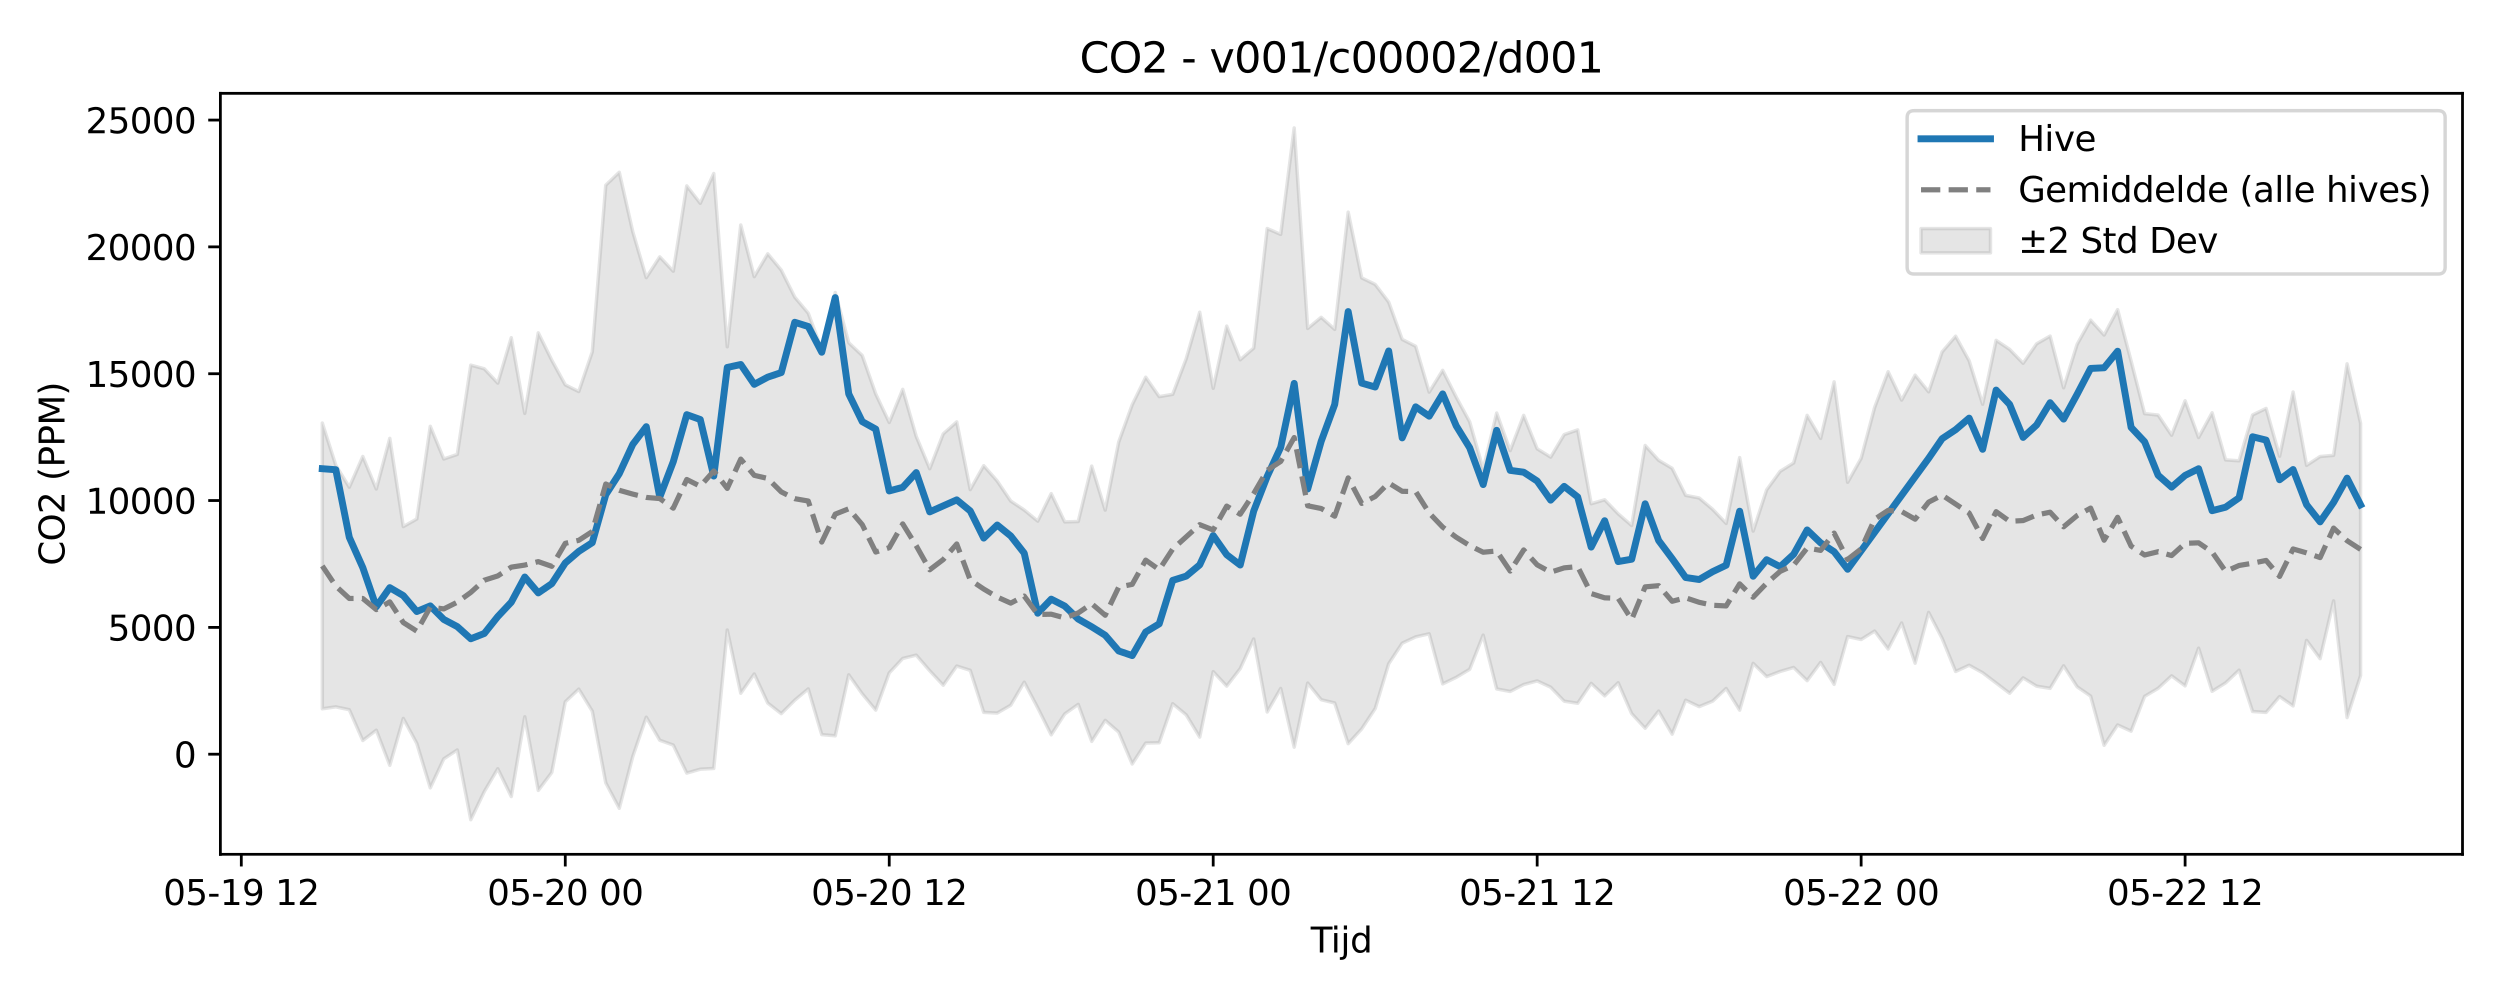 <?xml version="1.0" encoding="utf-8" standalone="no"?>
<!DOCTYPE svg PUBLIC "-//W3C//DTD SVG 1.1//EN"
  "http://www.w3.org/Graphics/SVG/1.1/DTD/svg11.dtd">
<svg xmlns:xlink="http://www.w3.org/1999/xlink" width="720pt" height="288pt" viewBox="0 0 720 288" xmlns="http://www.w3.org/2000/svg" version="1.1">
 <defs>
  <style type="text/css">*{stroke-linejoin: round; stroke-linecap: butt}</style>
 </defs>
 <g id="figure_1">
  <g id="patch_1">
   <path d="M 0 288 
L 720 288 
L 720 0 
L 0 0 
z
" style="fill: #ffffff"/>
  </g>
  <g id="axes_1">
   <g id="patch_2">
    <path d="M 63.47 246.04 
L 709.2 246.04 
L 709.2 26.88 
L 63.47 26.88 
z
" style="fill: #ffffff"/>
   </g>
   <g id="FillBetweenPolyCollection_1">
    <defs>
     <path id="md6bef21f93" d="M 92.821 -166.173 
L 92.821 -83.867 
L 96.709 -84.425 
L 100.597 -83.593 
L 104.484 -74.73 
L 108.372 -77.698 
L 112.259 -67.581 
L 116.147 -81.087 
L 120.035 -73.909 
L 123.922 -61.094 
L 127.81 -69.449 
L 131.697 -72.015 
L 135.585 -51.922 
L 139.473 -60.007 
L 143.36 -66.601 
L 147.248 -58.593 
L 151.135 -81.572 
L 155.023 -60.356 
L 158.911 -65.531 
L 162.798 -85.868 
L 166.686 -89.541 
L 170.573 -83.178 
L 174.461 -62.541 
L 178.349 -55.208 
L 182.236 -70.129 
L 186.124 -81.447 
L 190.011 -74.806 
L 193.899 -73.417 
L 197.787 -65.348 
L 201.674 -66.472 
L 205.562 -66.68 
L 209.449 -106.562 
L 213.337 -88.341 
L 217.224 -93.891 
L 221.112 -85.511 
L 225 -82.473 
L 228.887 -86.34 
L 232.775 -89.598 
L 236.662 -76.428 
L 240.55 -76.089 
L 244.438 -93.656 
L 248.325 -88.179 
L 252.213 -83.486 
L 256.1 -94.196 
L 259.988 -98.364 
L 263.876 -99.318 
L 267.763 -94.811 
L 271.651 -90.655 
L 275.538 -96.177 
L 279.426 -94.948 
L 283.314 -82.833 
L 287.201 -82.635 
L 291.089 -84.902 
L 294.976 -91.534 
L 298.864 -84.144 
L 302.752 -76.373 
L 306.639 -82.382 
L 310.527 -85.145 
L 314.414 -74.478 
L 318.302 -80.532 
L 322.19 -77.148 
L 326.077 -67.971 
L 329.965 -73.996 
L 333.852 -74.087 
L 337.74 -85.327 
L 341.628 -82.117 
L 345.515 -75.716 
L 349.403 -94.561 
L 353.29 -90.396 
L 357.178 -95.426 
L 361.066 -103.976 
L 364.953 -82.947 
L 368.841 -89.729 
L 372.728 -72.811 
L 376.616 -91.271 
L 380.504 -86.48 
L 384.391 -85.539 
L 388.279 -73.82 
L 392.166 -78.064 
L 396.054 -83.926 
L 399.942 -96.824 
L 403.829 -102.758 
L 407.717 -104.578 
L 411.604 -105.465 
L 415.492 -91.041 
L 419.38 -92.908 
L 423.267 -95.242 
L 427.155 -105.082 
L 431.042 -89.593 
L 434.93 -88.852 
L 438.818 -90.853 
L 442.705 -91.895 
L 446.593 -90.087 
L 450.48 -86.063 
L 454.368 -85.452 
L 458.256 -91.189 
L 462.143 -87.582 
L 466.031 -91.37 
L 469.918 -82.476 
L 473.806 -78.259 
L 477.694 -83.213 
L 481.581 -76.554 
L 485.469 -86.334 
L 489.356 -84.487 
L 493.244 -86.065 
L 497.132 -89.721 
L 501.019 -83.474 
L 504.907 -96.952 
L 508.794 -93.138 
L 512.682 -94.615 
L 516.57 -95.767 
L 520.457 -91.976 
L 524.345 -97.231 
L 528.232 -90.899 
L 532.12 -104.672 
L 536.008 -103.823 
L 539.895 -106.251 
L 543.783 -101.085 
L 547.67 -108.582 
L 551.558 -96.988 
L 555.446 -111.623 
L 559.333 -104.138 
L 563.221 -94.609 
L 567.108 -96.402 
L 570.996 -94.257 
L 574.883 -91.295 
L 578.771 -88.343 
L 582.659 -92.771 
L 586.546 -90.38 
L 590.434 -89.755 
L 594.321 -96.246 
L 598.209 -90.213 
L 602.097 -87.528 
L 605.984 -73.343 
L 609.872 -79.216 
L 613.759 -77.424 
L 617.647 -87.443 
L 621.535 -89.751 
L 625.422 -93.354 
L 629.31 -90.461 
L 633.197 -101.332 
L 637.085 -88.903 
L 640.973 -91.326 
L 644.86 -94.995 
L 648.748 -83.086 
L 652.635 -82.822 
L 656.523 -87.386 
L 660.411 -84.694 
L 664.298 -103.573 
L 668.186 -98.302 
L 672.073 -114.947 
L 675.961 -81.333 
L 679.849 -93.442 
L 679.849 -166.095 
L 679.849 -166.095 
L 675.961 -183.225 
L 672.073 -156.866 
L 668.186 -156.525 
L 664.298 -153.977 
L 660.411 -175.101 
L 656.523 -156.601 
L 652.635 -170.371 
L 648.748 -168.495 
L 644.86 -155.294 
L 640.973 -155.55 
L 637.085 -169.126 
L 633.197 -162 
L 629.31 -172.583 
L 625.422 -162.648 
L 621.535 -168.463 
L 617.647 -168.872 
L 613.759 -184.018 
L 609.872 -198.82 
L 605.984 -191.505 
L 602.097 -195.808 
L 598.209 -188.827 
L 594.321 -176.311 
L 590.434 -191.214 
L 586.546 -188.987 
L 582.659 -183.379 
L 578.771 -187.385 
L 574.883 -189.983 
L 570.996 -171.586 
L 567.108 -184.105 
L 563.221 -191.173 
L 559.333 -186.665 
L 555.446 -175.152 
L 551.558 -179.957 
L 547.67 -172.771 
L 543.783 -180.949 
L 539.895 -170.659 
L 536.008 -156.006 
L 532.12 -149.096 
L 528.232 -178.03 
L 524.345 -161.745 
L 520.457 -168.382 
L 516.57 -154.678 
L 512.682 -152.253 
L 508.794 -146.917 
L 504.907 -135.044 
L 501.019 -156.221 
L 497.132 -137.25 
L 493.244 -141.31 
L 489.356 -144.585 
L 485.469 -145.337 
L 481.581 -153.119 
L 477.694 -155.438 
L 473.806 -159.706 
L 469.918 -136.651 
L 466.031 -140.023 
L 462.143 -144.064 
L 458.256 -142.917 
L 454.368 -164.194 
L 450.48 -162.847 
L 446.593 -156.348 
L 442.705 -158.743 
L 438.818 -168.38 
L 434.93 -158.223 
L 431.042 -169.051 
L 427.155 -152.83 
L 423.267 -166.508 
L 419.38 -173.663 
L 415.492 -181.344 
L 411.604 -175.07 
L 407.717 -188.27 
L 403.829 -190.257 
L 399.942 -200.997 
L 396.054 -206.087 
L 392.166 -207.968 
L 388.279 -226.905 
L 384.391 -193.142 
L 380.504 -196.616 
L 376.616 -193.403 
L 372.728 -251.158 
L 368.841 -220.485 
L 364.953 -222.19 
L 361.066 -187.751 
L 357.178 -184.381 
L 353.29 -194.09 
L 349.403 -176.171 
L 345.515 -198.084 
L 341.628 -184.673 
L 337.74 -174.437 
L 333.852 -173.773 
L 329.965 -179.361 
L 326.077 -171.44 
L 322.19 -160.708 
L 318.302 -141.087 
L 314.414 -153.766 
L 310.527 -137.804 
L 306.639 -137.699 
L 302.752 -145.844 
L 298.864 -137.918 
L 294.976 -141.122 
L 291.089 -143.702 
L 287.201 -149.465 
L 283.314 -153.881 
L 279.426 -147.001 
L 275.538 -166.499 
L 271.651 -163.046 
L 267.763 -152.999 
L 263.876 -162.313 
L 259.988 -175.866 
L 256.1 -166.333 
L 252.213 -174.541 
L 248.325 -185.61 
L 244.438 -189.29 
L 240.55 -203.765 
L 236.662 -187.356 
L 232.775 -197.812 
L 228.887 -202.427 
L 225 -210.209 
L 221.112 -214.903 
L 217.224 -208.321 
L 213.337 -223.208 
L 209.449 -188.123 
L 205.562 -238.031 
L 201.674 -229.453 
L 197.787 -234.466 
L 193.899 -209.884 
L 190.011 -214.028 
L 186.124 -208.036 
L 182.236 -221.268 
L 178.349 -238.397 
L 174.461 -234.667 
L 170.573 -186.665 
L 166.686 -175.232 
L 162.798 -177.168 
L 158.911 -184.267 
L 155.023 -192.148 
L 151.135 -168.948 
L 147.248 -190.741 
L 143.36 -177.665 
L 139.473 -181.794 
L 135.585 -182.842 
L 131.697 -157.124 
L 127.81 -155.814 
L 123.922 -165.223 
L 120.035 -138.535 
L 116.147 -136.335 
L 112.259 -161.749 
L 108.372 -147.17 
L 104.484 -156.538 
L 100.597 -147.678 
L 96.709 -154.018 
L 92.821 -166.173 
z
" style="stroke: #808080; stroke-opacity: 0.2"/>
    </defs>
    <g clip-path="url(#p3e2fff6bad)">
     <use xlink:href="#md6bef21f93" x="0" y="288" style="fill: #808080; fill-opacity: 0.2; stroke: #808080; stroke-opacity: 0.2"/>
    </g>
   </g>
   <g id="matplotlib.axis_1">
    <g id="xtick_1">
     <g id="line2d_1">
      <defs>
       <path id="m6b3147b27b" d="M 0 0 
L 0 3.5 
" style="stroke: #000000; stroke-width: 0.8"/>
      </defs>
      <g>
       <use xlink:href="#m6b3147b27b" x="69.496" y="246.04" style="stroke: #000000; stroke-width: 0.8"/>
      </g>
     </g>
     <g id="text_1">
      <!-- 05-19 12 -->
      <g transform="translate(47.015 260.638) scale(0.1 -0.1)">
       <defs>
        <path id="DejaVuSans-30" d="M 2034 4250 
Q 1547 4250 1301 3770 
Q 1056 3291 1056 2328 
Q 1056 1369 1301 889 
Q 1547 409 2034 409 
Q 2525 409 2770 889 
Q 3016 1369 3016 2328 
Q 3016 3291 2770 3770 
Q 2525 4250 2034 4250 
z
M 2034 4750 
Q 2819 4750 3233 4129 
Q 3647 3509 3647 2328 
Q 3647 1150 3233 529 
Q 2819 -91 2034 -91 
Q 1250 -91 836 529 
Q 422 1150 422 2328 
Q 422 3509 836 4129 
Q 1250 4750 2034 4750 
z
" transform="scale(0.016)"/>
        <path id="DejaVuSans-35" d="M 691 4666 
L 3169 4666 
L 3169 4134 
L 1269 4134 
L 1269 2991 
Q 1406 3038 1543 3061 
Q 1681 3084 1819 3084 
Q 2600 3084 3056 2656 
Q 3513 2228 3513 1497 
Q 3513 744 3044 326 
Q 2575 -91 1722 -91 
Q 1428 -91 1123 -41 
Q 819 9 494 109 
L 494 744 
Q 775 591 1075 516 
Q 1375 441 1709 441 
Q 2250 441 2565 725 
Q 2881 1009 2881 1497 
Q 2881 1984 2565 2268 
Q 2250 2553 1709 2553 
Q 1456 2553 1204 2497 
Q 953 2441 691 2322 
L 691 4666 
z
" transform="scale(0.016)"/>
        <path id="DejaVuSans-2d" d="M 313 2009 
L 1997 2009 
L 1997 1497 
L 313 1497 
L 313 2009 
z
" transform="scale(0.016)"/>
        <path id="DejaVuSans-31" d="M 794 531 
L 1825 531 
L 1825 4091 
L 703 3866 
L 703 4441 
L 1819 4666 
L 2450 4666 
L 2450 531 
L 3481 531 
L 3481 0 
L 794 0 
L 794 531 
z
" transform="scale(0.016)"/>
        <path id="DejaVuSans-39" d="M 703 97 
L 703 672 
Q 941 559 1184 500 
Q 1428 441 1663 441 
Q 2288 441 2617 861 
Q 2947 1281 2994 2138 
Q 2813 1869 2534 1725 
Q 2256 1581 1919 1581 
Q 1219 1581 811 2004 
Q 403 2428 403 3163 
Q 403 3881 828 4315 
Q 1253 4750 1959 4750 
Q 2769 4750 3195 4129 
Q 3622 3509 3622 2328 
Q 3622 1225 3098 567 
Q 2575 -91 1691 -91 
Q 1453 -91 1209 -44 
Q 966 3 703 97 
z
M 1959 2075 
Q 2384 2075 2632 2365 
Q 2881 2656 2881 3163 
Q 2881 3666 2632 3958 
Q 2384 4250 1959 4250 
Q 1534 4250 1286 3958 
Q 1038 3666 1038 3163 
Q 1038 2656 1286 2365 
Q 1534 2075 1959 2075 
z
" transform="scale(0.016)"/>
        <path id="DejaVuSans-20" transform="scale(0.016)"/>
        <path id="DejaVuSans-32" d="M 1228 531 
L 3431 531 
L 3431 0 
L 469 0 
L 469 531 
Q 828 903 1448 1529 
Q 2069 2156 2228 2338 
Q 2531 2678 2651 2914 
Q 2772 3150 2772 3378 
Q 2772 3750 2511 3984 
Q 2250 4219 1831 4219 
Q 1534 4219 1204 4116 
Q 875 4013 500 3803 
L 500 4441 
Q 881 4594 1212 4672 
Q 1544 4750 1819 4750 
Q 2544 4750 2975 4387 
Q 3406 4025 3406 3419 
Q 3406 3131 3298 2873 
Q 3191 2616 2906 2266 
Q 2828 2175 2409 1742 
Q 1991 1309 1228 531 
z
" transform="scale(0.016)"/>
       </defs>
       <use xlink:href="#DejaVuSans-30"/>
       <use xlink:href="#DejaVuSans-35" transform="translate(63.623 0)"/>
       <use xlink:href="#DejaVuSans-2d" transform="translate(127.246 0)"/>
       <use xlink:href="#DejaVuSans-31" transform="translate(163.33 0)"/>
       <use xlink:href="#DejaVuSans-39" transform="translate(226.953 0)"/>
       <use xlink:href="#DejaVuSans-20" transform="translate(290.576 0)"/>
       <use xlink:href="#DejaVuSans-31" transform="translate(322.363 0)"/>
       <use xlink:href="#DejaVuSans-32" transform="translate(385.986 0)"/>
      </g>
     </g>
    </g>
    <g id="xtick_2">
     <g id="line2d_2">
      <g>
       <use xlink:href="#m6b3147b27b" x="162.798" y="246.04" style="stroke: #000000; stroke-width: 0.8"/>
      </g>
     </g>
     <g id="text_2">
      <!-- 05-20 00 -->
      <g transform="translate(140.318 260.638) scale(0.1 -0.1)">
       <use xlink:href="#DejaVuSans-30"/>
       <use xlink:href="#DejaVuSans-35" transform="translate(63.623 0)"/>
       <use xlink:href="#DejaVuSans-2d" transform="translate(127.246 0)"/>
       <use xlink:href="#DejaVuSans-32" transform="translate(163.33 0)"/>
       <use xlink:href="#DejaVuSans-30" transform="translate(226.953 0)"/>
       <use xlink:href="#DejaVuSans-20" transform="translate(290.576 0)"/>
       <use xlink:href="#DejaVuSans-30" transform="translate(322.363 0)"/>
       <use xlink:href="#DejaVuSans-30" transform="translate(385.986 0)"/>
      </g>
     </g>
    </g>
    <g id="xtick_3">
     <g id="line2d_3">
      <g>
       <use xlink:href="#m6b3147b27b" x="256.1" y="246.04" style="stroke: #000000; stroke-width: 0.8"/>
      </g>
     </g>
     <g id="text_3">
      <!-- 05-20 12 -->
      <g transform="translate(233.62 260.638) scale(0.1 -0.1)">
       <use xlink:href="#DejaVuSans-30"/>
       <use xlink:href="#DejaVuSans-35" transform="translate(63.623 0)"/>
       <use xlink:href="#DejaVuSans-2d" transform="translate(127.246 0)"/>
       <use xlink:href="#DejaVuSans-32" transform="translate(163.33 0)"/>
       <use xlink:href="#DejaVuSans-30" transform="translate(226.953 0)"/>
       <use xlink:href="#DejaVuSans-20" transform="translate(290.576 0)"/>
       <use xlink:href="#DejaVuSans-31" transform="translate(322.363 0)"/>
       <use xlink:href="#DejaVuSans-32" transform="translate(385.986 0)"/>
      </g>
     </g>
    </g>
    <g id="xtick_4">
     <g id="line2d_4">
      <g>
       <use xlink:href="#m6b3147b27b" x="349.403" y="246.04" style="stroke: #000000; stroke-width: 0.8"/>
      </g>
     </g>
     <g id="text_4">
      <!-- 05-21 00 -->
      <g transform="translate(326.922 260.638) scale(0.1 -0.1)">
       <use xlink:href="#DejaVuSans-30"/>
       <use xlink:href="#DejaVuSans-35" transform="translate(63.623 0)"/>
       <use xlink:href="#DejaVuSans-2d" transform="translate(127.246 0)"/>
       <use xlink:href="#DejaVuSans-32" transform="translate(163.33 0)"/>
       <use xlink:href="#DejaVuSans-31" transform="translate(226.953 0)"/>
       <use xlink:href="#DejaVuSans-20" transform="translate(290.576 0)"/>
       <use xlink:href="#DejaVuSans-30" transform="translate(322.363 0)"/>
       <use xlink:href="#DejaVuSans-30" transform="translate(385.986 0)"/>
      </g>
     </g>
    </g>
    <g id="xtick_5">
     <g id="line2d_5">
      <g>
       <use xlink:href="#m6b3147b27b" x="442.705" y="246.04" style="stroke: #000000; stroke-width: 0.8"/>
      </g>
     </g>
     <g id="text_5">
      <!-- 05-21 12 -->
      <g transform="translate(420.225 260.638) scale(0.1 -0.1)">
       <use xlink:href="#DejaVuSans-30"/>
       <use xlink:href="#DejaVuSans-35" transform="translate(63.623 0)"/>
       <use xlink:href="#DejaVuSans-2d" transform="translate(127.246 0)"/>
       <use xlink:href="#DejaVuSans-32" transform="translate(163.33 0)"/>
       <use xlink:href="#DejaVuSans-31" transform="translate(226.953 0)"/>
       <use xlink:href="#DejaVuSans-20" transform="translate(290.576 0)"/>
       <use xlink:href="#DejaVuSans-31" transform="translate(322.363 0)"/>
       <use xlink:href="#DejaVuSans-32" transform="translate(385.986 0)"/>
      </g>
     </g>
    </g>
    <g id="xtick_6">
     <g id="line2d_6">
      <g>
       <use xlink:href="#m6b3147b27b" x="536.008" y="246.04" style="stroke: #000000; stroke-width: 0.8"/>
      </g>
     </g>
     <g id="text_6">
      <!-- 05-22 00 -->
      <g transform="translate(513.527 260.638) scale(0.1 -0.1)">
       <use xlink:href="#DejaVuSans-30"/>
       <use xlink:href="#DejaVuSans-35" transform="translate(63.623 0)"/>
       <use xlink:href="#DejaVuSans-2d" transform="translate(127.246 0)"/>
       <use xlink:href="#DejaVuSans-32" transform="translate(163.33 0)"/>
       <use xlink:href="#DejaVuSans-32" transform="translate(226.953 0)"/>
       <use xlink:href="#DejaVuSans-20" transform="translate(290.576 0)"/>
       <use xlink:href="#DejaVuSans-30" transform="translate(322.363 0)"/>
       <use xlink:href="#DejaVuSans-30" transform="translate(385.986 0)"/>
      </g>
     </g>
    </g>
    <g id="xtick_7">
     <g id="line2d_7">
      <g>
       <use xlink:href="#m6b3147b27b" x="629.31" y="246.04" style="stroke: #000000; stroke-width: 0.8"/>
      </g>
     </g>
     <g id="text_7">
      <!-- 05-22 12 -->
      <g transform="translate(606.829 260.638) scale(0.1 -0.1)">
       <use xlink:href="#DejaVuSans-30"/>
       <use xlink:href="#DejaVuSans-35" transform="translate(63.623 0)"/>
       <use xlink:href="#DejaVuSans-2d" transform="translate(127.246 0)"/>
       <use xlink:href="#DejaVuSans-32" transform="translate(163.33 0)"/>
       <use xlink:href="#DejaVuSans-32" transform="translate(226.953 0)"/>
       <use xlink:href="#DejaVuSans-20" transform="translate(290.576 0)"/>
       <use xlink:href="#DejaVuSans-31" transform="translate(322.363 0)"/>
       <use xlink:href="#DejaVuSans-32" transform="translate(385.986 0)"/>
      </g>
     </g>
    </g>
    <g id="text_8">
     <!-- Tijd -->
     <g transform="translate(377.485 274.317) scale(0.1 -0.1)">
      <defs>
       <path id="DejaVuSans-54" d="M -19 4666 
L 3928 4666 
L 3928 4134 
L 2272 4134 
L 2272 0 
L 1638 0 
L 1638 4134 
L -19 4134 
L -19 4666 
z
" transform="scale(0.016)"/>
       <path id="DejaVuSans-69" d="M 603 3500 
L 1178 3500 
L 1178 0 
L 603 0 
L 603 3500 
z
M 603 4863 
L 1178 4863 
L 1178 4134 
L 603 4134 
L 603 4863 
z
" transform="scale(0.016)"/>
       <path id="DejaVuSans-6a" d="M 603 3500 
L 1178 3500 
L 1178 -63 
Q 1178 -731 923 -1031 
Q 669 -1331 103 -1331 
L -116 -1331 
L -116 -844 
L 38 -844 
Q 366 -844 484 -692 
Q 603 -541 603 -63 
L 603 3500 
z
M 603 4863 
L 1178 4863 
L 1178 4134 
L 603 4134 
L 603 4863 
z
" transform="scale(0.016)"/>
       <path id="DejaVuSans-64" d="M 2906 2969 
L 2906 4863 
L 3481 4863 
L 3481 0 
L 2906 0 
L 2906 525 
Q 2725 213 2448 61 
Q 2172 -91 1784 -91 
Q 1150 -91 751 415 
Q 353 922 353 1747 
Q 353 2572 751 3078 
Q 1150 3584 1784 3584 
Q 2172 3584 2448 3432 
Q 2725 3281 2906 2969 
z
M 947 1747 
Q 947 1113 1208 752 
Q 1469 391 1925 391 
Q 2381 391 2643 752 
Q 2906 1113 2906 1747 
Q 2906 2381 2643 2742 
Q 2381 3103 1925 3103 
Q 1469 3103 1208 2742 
Q 947 2381 947 1747 
z
" transform="scale(0.016)"/>
      </defs>
      <use xlink:href="#DejaVuSans-54"/>
      <use xlink:href="#DejaVuSans-69" transform="translate(57.959 0)"/>
      <use xlink:href="#DejaVuSans-6a" transform="translate(85.742 0)"/>
      <use xlink:href="#DejaVuSans-64" transform="translate(113.525 0)"/>
     </g>
    </g>
   </g>
   <g id="matplotlib.axis_2">
    <g id="ytick_1">
     <g id="line2d_8">
      <defs>
       <path id="m1874f708ef" d="M 0 0 
L -3.5 0 
" style="stroke: #000000; stroke-width: 0.8"/>
      </defs>
      <g>
       <use xlink:href="#m1874f708ef" x="63.47" y="217.214" style="stroke: #000000; stroke-width: 0.8"/>
      </g>
     </g>
     <g id="text_9">
      <!-- 0 -->
      <g transform="translate(50.108 221.013) scale(0.1 -0.1)">
       <use xlink:href="#DejaVuSans-30"/>
      </g>
     </g>
    </g>
    <g id="ytick_2">
     <g id="line2d_9">
      <g>
       <use xlink:href="#m1874f708ef" x="63.47" y="180.685" style="stroke: #000000; stroke-width: 0.8"/>
      </g>
     </g>
     <g id="text_10">
      <!-- 5000 -->
      <g transform="translate(31.02 184.485) scale(0.1 -0.1)">
       <use xlink:href="#DejaVuSans-35"/>
       <use xlink:href="#DejaVuSans-30" transform="translate(63.623 0)"/>
       <use xlink:href="#DejaVuSans-30" transform="translate(127.246 0)"/>
       <use xlink:href="#DejaVuSans-30" transform="translate(190.869 0)"/>
      </g>
     </g>
    </g>
    <g id="ytick_3">
     <g id="line2d_10">
      <g>
       <use xlink:href="#m1874f708ef" x="63.47" y="144.157" style="stroke: #000000; stroke-width: 0.8"/>
      </g>
     </g>
     <g id="text_11">
      <!-- 10000 -->
      <g transform="translate(24.657 147.956) scale(0.1 -0.1)">
       <use xlink:href="#DejaVuSans-31"/>
       <use xlink:href="#DejaVuSans-30" transform="translate(63.623 0)"/>
       <use xlink:href="#DejaVuSans-30" transform="translate(127.246 0)"/>
       <use xlink:href="#DejaVuSans-30" transform="translate(190.869 0)"/>
       <use xlink:href="#DejaVuSans-30" transform="translate(254.492 0)"/>
      </g>
     </g>
    </g>
    <g id="ytick_4">
     <g id="line2d_11">
      <g>
       <use xlink:href="#m1874f708ef" x="63.47" y="107.629" style="stroke: #000000; stroke-width: 0.8"/>
      </g>
     </g>
     <g id="text_12">
      <!-- 15000 -->
      <g transform="translate(24.657 111.428) scale(0.1 -0.1)">
       <use xlink:href="#DejaVuSans-31"/>
       <use xlink:href="#DejaVuSans-35" transform="translate(63.623 0)"/>
       <use xlink:href="#DejaVuSans-30" transform="translate(127.246 0)"/>
       <use xlink:href="#DejaVuSans-30" transform="translate(190.869 0)"/>
       <use xlink:href="#DejaVuSans-30" transform="translate(254.492 0)"/>
      </g>
     </g>
    </g>
    <g id="ytick_5">
     <g id="line2d_12">
      <g>
       <use xlink:href="#m1874f708ef" x="63.47" y="71.101" style="stroke: #000000; stroke-width: 0.8"/>
      </g>
     </g>
     <g id="text_13">
      <!-- 20000 -->
      <g transform="translate(24.657 74.9) scale(0.1 -0.1)">
       <use xlink:href="#DejaVuSans-32"/>
       <use xlink:href="#DejaVuSans-30" transform="translate(63.623 0)"/>
       <use xlink:href="#DejaVuSans-30" transform="translate(127.246 0)"/>
       <use xlink:href="#DejaVuSans-30" transform="translate(190.869 0)"/>
       <use xlink:href="#DejaVuSans-30" transform="translate(254.492 0)"/>
      </g>
     </g>
    </g>
    <g id="ytick_6">
     <g id="line2d_13">
      <g>
       <use xlink:href="#m1874f708ef" x="63.47" y="34.573" style="stroke: #000000; stroke-width: 0.8"/>
      </g>
     </g>
     <g id="text_14">
      <!-- 25000 -->
      <g transform="translate(24.657 38.372) scale(0.1 -0.1)">
       <use xlink:href="#DejaVuSans-32"/>
       <use xlink:href="#DejaVuSans-35" transform="translate(63.623 0)"/>
       <use xlink:href="#DejaVuSans-30" transform="translate(127.246 0)"/>
       <use xlink:href="#DejaVuSans-30" transform="translate(190.869 0)"/>
       <use xlink:href="#DejaVuSans-30" transform="translate(254.492 0)"/>
      </g>
     </g>
    </g>
    <g id="text_15">
     <!-- CO2 (PPM) -->
     <g transform="translate(18.578 162.903) rotate(-90) scale(0.1 -0.1)">
      <defs>
       <path id="DejaVuSans-43" d="M 4122 4306 
L 4122 3641 
Q 3803 3938 3442 4084 
Q 3081 4231 2675 4231 
Q 1875 4231 1450 3742 
Q 1025 3253 1025 2328 
Q 1025 1406 1450 917 
Q 1875 428 2675 428 
Q 3081 428 3442 575 
Q 3803 722 4122 1019 
L 4122 359 
Q 3791 134 3420 21 
Q 3050 -91 2638 -91 
Q 1578 -91 968 557 
Q 359 1206 359 2328 
Q 359 3453 968 4101 
Q 1578 4750 2638 4750 
Q 3056 4750 3426 4639 
Q 3797 4528 4122 4306 
z
" transform="scale(0.016)"/>
       <path id="DejaVuSans-4f" d="M 2522 4238 
Q 1834 4238 1429 3725 
Q 1025 3213 1025 2328 
Q 1025 1447 1429 934 
Q 1834 422 2522 422 
Q 3209 422 3611 934 
Q 4013 1447 4013 2328 
Q 4013 3213 3611 3725 
Q 3209 4238 2522 4238 
z
M 2522 4750 
Q 3503 4750 4090 4092 
Q 4678 3434 4678 2328 
Q 4678 1225 4090 567 
Q 3503 -91 2522 -91 
Q 1538 -91 948 565 
Q 359 1222 359 2328 
Q 359 3434 948 4092 
Q 1538 4750 2522 4750 
z
" transform="scale(0.016)"/>
       <path id="DejaVuSans-28" d="M 1984 4856 
Q 1566 4138 1362 3434 
Q 1159 2731 1159 2009 
Q 1159 1288 1364 580 
Q 1569 -128 1984 -844 
L 1484 -844 
Q 1016 -109 783 600 
Q 550 1309 550 2009 
Q 550 2706 781 3412 
Q 1013 4119 1484 4856 
L 1984 4856 
z
" transform="scale(0.016)"/>
       <path id="DejaVuSans-50" d="M 1259 4147 
L 1259 2394 
L 2053 2394 
Q 2494 2394 2734 2622 
Q 2975 2850 2975 3272 
Q 2975 3691 2734 3919 
Q 2494 4147 2053 4147 
L 1259 4147 
z
M 628 4666 
L 2053 4666 
Q 2838 4666 3239 4311 
Q 3641 3956 3641 3272 
Q 3641 2581 3239 2228 
Q 2838 1875 2053 1875 
L 1259 1875 
L 1259 0 
L 628 0 
L 628 4666 
z
" transform="scale(0.016)"/>
       <path id="DejaVuSans-4d" d="M 628 4666 
L 1569 4666 
L 2759 1491 
L 3956 4666 
L 4897 4666 
L 4897 0 
L 4281 0 
L 4281 4097 
L 3078 897 
L 2444 897 
L 1241 4097 
L 1241 0 
L 628 0 
L 628 4666 
z
" transform="scale(0.016)"/>
       <path id="DejaVuSans-29" d="M 513 4856 
L 1013 4856 
Q 1481 4119 1714 3412 
Q 1947 2706 1947 2009 
Q 1947 1309 1714 600 
Q 1481 -109 1013 -844 
L 513 -844 
Q 928 -128 1133 580 
Q 1338 1288 1338 2009 
Q 1338 2731 1133 3434 
Q 928 4138 513 4856 
z
" transform="scale(0.016)"/>
      </defs>
      <use xlink:href="#DejaVuSans-43"/>
      <use xlink:href="#DejaVuSans-4f" transform="translate(69.824 0)"/>
      <use xlink:href="#DejaVuSans-32" transform="translate(148.535 0)"/>
      <use xlink:href="#DejaVuSans-20" transform="translate(212.158 0)"/>
      <use xlink:href="#DejaVuSans-28" transform="translate(243.945 0)"/>
      <use xlink:href="#DejaVuSans-50" transform="translate(282.959 0)"/>
      <use xlink:href="#DejaVuSans-50" transform="translate(343.262 0)"/>
      <use xlink:href="#DejaVuSans-4d" transform="translate(403.564 0)"/>
      <use xlink:href="#DejaVuSans-29" transform="translate(489.844 0)"/>
     </g>
    </g>
   </g>
   <g id="line2d_14">
    <path d="M 92.821 134.985 
L 96.709 135.285 
L 100.597 154.754 
L 104.484 163.47 
L 108.372 174.758 
L 112.259 169.245 
L 116.147 171.535 
L 120.035 176.119 
L 123.922 174.498 
L 127.81 178.406 
L 131.697 180.464 
L 135.585 183.963 
L 139.473 182.446 
L 143.36 177.571 
L 147.248 173.436 
L 151.135 166.184 
L 155.023 170.755 
L 158.911 168.1 
L 162.798 162.134 
L 166.686 158.803 
L 170.573 156.282 
L 174.461 142.472 
L 178.349 136.423 
L 182.236 127.983 
L 186.124 122.888 
L 190.011 143.164 
L 193.899 132.984 
L 197.787 119.425 
L 201.674 120.821 
L 205.562 137.1 
L 209.449 105.825 
L 213.337 104.979 
L 217.224 110.686 
L 221.112 108.615 
L 225 107.3 
L 228.887 92.818 
L 232.775 94.026 
L 236.662 101.441 
L 240.55 85.719 
L 244.438 113.449 
L 248.325 121.422 
L 252.213 123.587 
L 256.1 141.391 
L 259.988 140.355 
L 263.876 136.109 
L 267.763 147.418 
L 275.538 143.964 
L 279.426 147.148 
L 283.314 154.965 
L 287.201 151.207 
L 291.089 154.353 
L 294.976 159.309 
L 298.864 176.602 
L 302.752 172.559 
L 306.639 174.544 
L 310.527 178.289 
L 314.414 180.517 
L 318.302 182.955 
L 322.19 187.48 
L 326.077 188.807 
L 329.965 182.013 
L 333.852 179.665 
L 337.74 167.148 
L 341.628 165.926 
L 345.515 162.679 
L 349.403 154.229 
L 353.29 159.76 
L 357.178 162.726 
L 361.066 147.182 
L 364.953 137.197 
L 368.841 128.815 
L 372.728 110.423 
L 376.616 140.831 
L 380.504 127.088 
L 384.391 116.498 
L 388.279 89.737 
L 392.166 110.335 
L 396.054 111.462 
L 399.942 101.081 
L 403.829 126.105 
L 407.717 117.173 
L 411.604 119.859 
L 415.492 113.452 
L 419.38 122.627 
L 423.267 128.947 
L 427.155 139.555 
L 431.042 123.935 
L 434.93 135.466 
L 438.818 135.992 
L 442.705 138.537 
L 446.593 144.04 
L 450.48 140.076 
L 454.368 143.125 
L 458.256 157.561 
L 462.143 149.97 
L 466.031 161.731 
L 469.918 161.055 
L 473.806 145.097 
L 477.694 155.676 
L 481.581 160.882 
L 485.469 166.323 
L 489.356 166.9 
L 493.244 164.64 
L 497.132 162.784 
L 501.019 147.233 
L 504.907 165.955 
L 508.794 161.201 
L 512.682 163.21 
L 516.57 159.64 
L 520.457 152.629 
L 524.345 156.345 
L 528.232 158.9 
L 532.12 163.945 
L 555.446 131.997 
L 559.333 126.339 
L 563.221 123.753 
L 567.108 120.431 
L 570.996 129.396 
L 574.883 112.348 
L 578.771 116.464 
L 582.659 125.966 
L 586.546 122.394 
L 590.434 115.984 
L 594.321 120.694 
L 598.209 113.559 
L 602.097 106.109 
L 605.984 105.919 
L 609.872 101.16 
L 613.759 123.088 
L 617.647 127.23 
L 621.535 136.871 
L 625.422 140.3 
L 629.31 136.92 
L 633.197 134.996 
L 637.085 147.079 
L 640.973 146.076 
L 644.86 143.361 
L 648.748 125.791 
L 652.635 126.752 
L 656.523 138.163 
L 660.411 135.23 
L 664.298 145.37 
L 668.186 150.294 
L 672.073 144.683 
L 675.961 137.709 
L 679.849 145.388 
L 679.849 145.388 
" clip-path="url(#p3e2fff6bad)" style="fill: none; stroke: #1f77b4; stroke-width: 2; stroke-linecap: square"/>
   </g>
   <g id="line2d_15">
    <path d="M 92.821 162.98 
L 96.709 168.779 
L 100.597 172.364 
L 104.484 172.366 
L 108.372 175.566 
L 112.259 173.335 
L 116.147 179.289 
L 120.035 181.778 
L 123.922 174.842 
L 127.81 175.369 
L 131.697 173.43 
L 135.585 170.618 
L 139.473 167.099 
L 143.36 165.867 
L 147.248 163.333 
L 151.135 162.74 
L 155.023 161.748 
L 158.911 163.101 
L 162.798 156.482 
L 166.686 155.613 
L 170.573 153.078 
L 174.461 139.396 
L 178.349 141.197 
L 182.236 142.301 
L 186.124 143.259 
L 190.011 143.583 
L 193.899 146.35 
L 197.787 138.093 
L 201.674 140.038 
L 205.562 135.645 
L 209.449 140.657 
L 213.337 132.225 
L 217.224 136.894 
L 221.112 137.793 
L 225 141.659 
L 228.887 143.617 
L 232.775 144.295 
L 236.662 156.108 
L 240.55 148.073 
L 244.438 146.527 
L 248.325 151.106 
L 252.213 158.986 
L 256.1 157.736 
L 259.988 150.885 
L 263.876 157.184 
L 267.763 164.095 
L 271.651 161.15 
L 275.538 156.662 
L 279.426 167.026 
L 283.314 169.643 
L 287.201 171.95 
L 291.089 173.698 
L 294.976 171.672 
L 298.864 176.969 
L 302.752 176.892 
L 306.639 177.959 
L 310.527 176.525 
L 314.414 173.878 
L 318.302 177.191 
L 322.19 169.072 
L 326.077 168.294 
L 329.965 161.321 
L 333.852 164.07 
L 337.74 158.118 
L 345.515 151.1 
L 349.403 152.634 
L 353.29 145.757 
L 357.178 148.097 
L 361.066 142.136 
L 364.953 135.431 
L 368.841 132.893 
L 372.728 126.015 
L 376.616 145.663 
L 380.504 146.452 
L 384.391 148.66 
L 388.279 137.637 
L 392.166 144.984 
L 396.054 142.993 
L 399.942 139.089 
L 403.829 141.492 
L 407.717 141.576 
L 411.604 147.733 
L 415.492 151.808 
L 419.38 154.714 
L 423.267 157.125 
L 427.155 159.044 
L 431.042 158.678 
L 434.93 164.463 
L 438.818 158.383 
L 442.705 162.681 
L 446.593 164.783 
L 450.48 163.545 
L 454.368 163.177 
L 458.256 170.947 
L 462.143 172.177 
L 466.031 172.304 
L 469.918 178.437 
L 473.806 169.018 
L 477.694 168.675 
L 481.581 173.163 
L 485.469 172.164 
L 489.356 173.464 
L 493.244 174.313 
L 497.132 174.514 
L 501.019 168.152 
L 504.907 172.002 
L 508.794 167.972 
L 512.682 164.566 
L 516.57 162.778 
L 520.457 157.821 
L 524.345 158.512 
L 528.232 153.535 
L 532.12 161.116 
L 536.008 158.086 
L 539.895 149.545 
L 543.783 146.983 
L 547.67 147.323 
L 551.558 149.527 
L 555.446 144.613 
L 559.333 142.599 
L 567.108 147.747 
L 570.996 155.079 
L 574.883 147.361 
L 578.771 150.136 
L 582.659 149.925 
L 586.546 148.317 
L 590.434 147.515 
L 594.321 151.721 
L 598.209 148.48 
L 602.097 146.332 
L 605.984 155.576 
L 609.872 148.982 
L 613.759 157.279 
L 617.647 159.842 
L 621.535 158.893 
L 625.422 159.999 
L 629.31 156.478 
L 633.197 156.334 
L 637.085 158.986 
L 640.973 164.562 
L 644.86 162.856 
L 648.748 162.209 
L 652.635 161.403 
L 656.523 166.006 
L 660.411 158.102 
L 664.298 159.225 
L 668.186 160.586 
L 672.073 152.094 
L 675.961 155.721 
L 679.849 158.232 
L 679.849 158.232 
" clip-path="url(#p3e2fff6bad)" style="fill: none; stroke-dasharray: 5.55,2.4; stroke-dashoffset: 0; stroke: #808080; stroke-width: 1.5"/>
   </g>
   <g id="patch_3">
    <path d="M 63.47 246.04 
L 63.47 26.88 
" style="fill: none; stroke: #000000; stroke-width: 0.8; stroke-linejoin: miter; stroke-linecap: square"/>
   </g>
   <g id="patch_4">
    <path d="M 709.2 246.04 
L 709.2 26.88 
" style="fill: none; stroke: #000000; stroke-width: 0.8; stroke-linejoin: miter; stroke-linecap: square"/>
   </g>
   <g id="patch_5">
    <path d="M 63.47 246.04 
L 709.2 246.04 
" style="fill: none; stroke: #000000; stroke-width: 0.8; stroke-linejoin: miter; stroke-linecap: square"/>
   </g>
   <g id="patch_6">
    <path d="M 63.47 26.88 
L 709.2 26.88 
" style="fill: none; stroke: #000000; stroke-width: 0.8; stroke-linejoin: miter; stroke-linecap: square"/>
   </g>
   <g id="text_16">
    <!-- CO2 - v001/c00002/d001 -->
    <g transform="translate(310.932 20.88) scale(0.12 -0.12)">
     <defs>
      <path id="DejaVuSans-76" d="M 191 3500 
L 800 3500 
L 1894 563 
L 2988 3500 
L 3597 3500 
L 2284 0 
L 1503 0 
L 191 3500 
z
" transform="scale(0.016)"/>
      <path id="DejaVuSans-2f" d="M 1625 4666 
L 2156 4666 
L 531 -594 
L 0 -594 
L 1625 4666 
z
" transform="scale(0.016)"/>
      <path id="DejaVuSans-63" d="M 3122 3366 
L 3122 2828 
Q 2878 2963 2633 3030 
Q 2388 3097 2138 3097 
Q 1578 3097 1268 2742 
Q 959 2388 959 1747 
Q 959 1106 1268 751 
Q 1578 397 2138 397 
Q 2388 397 2633 464 
Q 2878 531 3122 666 
L 3122 134 
Q 2881 22 2623 -34 
Q 2366 -91 2075 -91 
Q 1284 -91 818 406 
Q 353 903 353 1747 
Q 353 2603 823 3093 
Q 1294 3584 2113 3584 
Q 2378 3584 2631 3529 
Q 2884 3475 3122 3366 
z
" transform="scale(0.016)"/>
     </defs>
     <use xlink:href="#DejaVuSans-43"/>
     <use xlink:href="#DejaVuSans-4f" transform="translate(69.824 0)"/>
     <use xlink:href="#DejaVuSans-32" transform="translate(148.535 0)"/>
     <use xlink:href="#DejaVuSans-20" transform="translate(212.158 0)"/>
     <use xlink:href="#DejaVuSans-2d" transform="translate(243.945 0)"/>
     <use xlink:href="#DejaVuSans-20" transform="translate(280.029 0)"/>
     <use xlink:href="#DejaVuSans-76" transform="translate(311.816 0)"/>
     <use xlink:href="#DejaVuSans-30" transform="translate(370.996 0)"/>
     <use xlink:href="#DejaVuSans-30" transform="translate(434.619 0)"/>
     <use xlink:href="#DejaVuSans-31" transform="translate(498.242 0)"/>
     <use xlink:href="#DejaVuSans-2f" transform="translate(561.865 0)"/>
     <use xlink:href="#DejaVuSans-63" transform="translate(595.557 0)"/>
     <use xlink:href="#DejaVuSans-30" transform="translate(650.537 0)"/>
     <use xlink:href="#DejaVuSans-30" transform="translate(714.16 0)"/>
     <use xlink:href="#DejaVuSans-30" transform="translate(777.783 0)"/>
     <use xlink:href="#DejaVuSans-30" transform="translate(841.406 0)"/>
     <use xlink:href="#DejaVuSans-32" transform="translate(905.029 0)"/>
     <use xlink:href="#DejaVuSans-2f" transform="translate(968.652 0)"/>
     <use xlink:href="#DejaVuSans-64" transform="translate(1002.344 0)"/>
     <use xlink:href="#DejaVuSans-30" transform="translate(1065.82 0)"/>
     <use xlink:href="#DejaVuSans-30" transform="translate(1129.443 0)"/>
     <use xlink:href="#DejaVuSans-31" transform="translate(1193.066 0)"/>
    </g>
   </g>
   <g id="legend_1">
    <g id="patch_7">
     <path d="M 551.256 78.914 
L 702.2 78.914 
Q 704.2 78.914 704.2 76.914 
L 704.2 33.88 
Q 704.2 31.88 702.2 31.88 
L 551.256 31.88 
Q 549.256 31.88 549.256 33.88 
L 549.256 76.914 
Q 549.256 78.914 551.256 78.914 
z
" style="fill: #ffffff; opacity: 0.8; stroke: #cccccc; stroke-linejoin: miter"/>
    </g>
    <g id="line2d_16">
     <path d="M 553.256 39.978 
L 563.256 39.978 
L 573.256 39.978 
" style="fill: none; stroke: #1f77b4; stroke-width: 2; stroke-linecap: square"/>
    </g>
    <g id="text_17">
     <!-- Hive -->
     <g transform="translate(581.256 43.478) scale(0.1 -0.1)">
      <defs>
       <path id="DejaVuSans-48" d="M 628 4666 
L 1259 4666 
L 1259 2753 
L 3553 2753 
L 3553 4666 
L 4184 4666 
L 4184 0 
L 3553 0 
L 3553 2222 
L 1259 2222 
L 1259 0 
L 628 0 
L 628 4666 
z
" transform="scale(0.016)"/>
       <path id="DejaVuSans-65" d="M 3597 1894 
L 3597 1613 
L 953 1613 
Q 991 1019 1311 708 
Q 1631 397 2203 397 
Q 2534 397 2845 478 
Q 3156 559 3463 722 
L 3463 178 
Q 3153 47 2828 -22 
Q 2503 -91 2169 -91 
Q 1331 -91 842 396 
Q 353 884 353 1716 
Q 353 2575 817 3079 
Q 1281 3584 2069 3584 
Q 2775 3584 3186 3129 
Q 3597 2675 3597 1894 
z
M 3022 2063 
Q 3016 2534 2758 2815 
Q 2500 3097 2075 3097 
Q 1594 3097 1305 2825 
Q 1016 2553 972 2059 
L 3022 2063 
z
" transform="scale(0.016)"/>
      </defs>
      <use xlink:href="#DejaVuSans-48"/>
      <use xlink:href="#DejaVuSans-69" transform="translate(75.195 0)"/>
      <use xlink:href="#DejaVuSans-76" transform="translate(102.979 0)"/>
      <use xlink:href="#DejaVuSans-65" transform="translate(162.158 0)"/>
     </g>
    </g>
    <g id="line2d_17">
     <path d="M 553.256 54.657 
L 563.256 54.657 
L 573.256 54.657 
" style="fill: none; stroke-dasharray: 5.55,2.4; stroke-dashoffset: 0; stroke: #808080; stroke-width: 1.5"/>
    </g>
    <g id="text_18">
     <!-- Gemiddelde (alle hives) -->
     <g transform="translate(581.256 58.157) scale(0.1 -0.1)">
      <defs>
       <path id="DejaVuSans-47" d="M 3809 666 
L 3809 1919 
L 2778 1919 
L 2778 2438 
L 4434 2438 
L 4434 434 
Q 4069 175 3628 42 
Q 3188 -91 2688 -91 
Q 1594 -91 976 548 
Q 359 1188 359 2328 
Q 359 3472 976 4111 
Q 1594 4750 2688 4750 
Q 3144 4750 3555 4637 
Q 3966 4525 4313 4306 
L 4313 3634 
Q 3963 3931 3569 4081 
Q 3175 4231 2741 4231 
Q 1884 4231 1454 3753 
Q 1025 3275 1025 2328 
Q 1025 1384 1454 906 
Q 1884 428 2741 428 
Q 3075 428 3337 486 
Q 3600 544 3809 666 
z
" transform="scale(0.016)"/>
       <path id="DejaVuSans-6d" d="M 3328 2828 
Q 3544 3216 3844 3400 
Q 4144 3584 4550 3584 
Q 5097 3584 5394 3201 
Q 5691 2819 5691 2113 
L 5691 0 
L 5113 0 
L 5113 2094 
Q 5113 2597 4934 2840 
Q 4756 3084 4391 3084 
Q 3944 3084 3684 2787 
Q 3425 2491 3425 1978 
L 3425 0 
L 2847 0 
L 2847 2094 
Q 2847 2600 2669 2842 
Q 2491 3084 2119 3084 
Q 1678 3084 1418 2786 
Q 1159 2488 1159 1978 
L 1159 0 
L 581 0 
L 581 3500 
L 1159 3500 
L 1159 2956 
Q 1356 3278 1631 3431 
Q 1906 3584 2284 3584 
Q 2666 3584 2933 3390 
Q 3200 3197 3328 2828 
z
" transform="scale(0.016)"/>
       <path id="DejaVuSans-6c" d="M 603 4863 
L 1178 4863 
L 1178 0 
L 603 0 
L 603 4863 
z
" transform="scale(0.016)"/>
       <path id="DejaVuSans-61" d="M 2194 1759 
Q 1497 1759 1228 1600 
Q 959 1441 959 1056 
Q 959 750 1161 570 
Q 1363 391 1709 391 
Q 2188 391 2477 730 
Q 2766 1069 2766 1631 
L 2766 1759 
L 2194 1759 
z
M 3341 1997 
L 3341 0 
L 2766 0 
L 2766 531 
Q 2569 213 2275 61 
Q 1981 -91 1556 -91 
Q 1019 -91 701 211 
Q 384 513 384 1019 
Q 384 1609 779 1909 
Q 1175 2209 1959 2209 
L 2766 2209 
L 2766 2266 
Q 2766 2663 2505 2880 
Q 2244 3097 1772 3097 
Q 1472 3097 1187 3025 
Q 903 2953 641 2809 
L 641 3341 
Q 956 3463 1253 3523 
Q 1550 3584 1831 3584 
Q 2591 3584 2966 3190 
Q 3341 2797 3341 1997 
z
" transform="scale(0.016)"/>
       <path id="DejaVuSans-68" d="M 3513 2113 
L 3513 0 
L 2938 0 
L 2938 2094 
Q 2938 2591 2744 2837 
Q 2550 3084 2163 3084 
Q 1697 3084 1428 2787 
Q 1159 2491 1159 1978 
L 1159 0 
L 581 0 
L 581 4863 
L 1159 4863 
L 1159 2956 
Q 1366 3272 1645 3428 
Q 1925 3584 2291 3584 
Q 2894 3584 3203 3211 
Q 3513 2838 3513 2113 
z
" transform="scale(0.016)"/>
       <path id="DejaVuSans-73" d="M 2834 3397 
L 2834 2853 
Q 2591 2978 2328 3040 
Q 2066 3103 1784 3103 
Q 1356 3103 1142 2972 
Q 928 2841 928 2578 
Q 928 2378 1081 2264 
Q 1234 2150 1697 2047 
L 1894 2003 
Q 2506 1872 2764 1633 
Q 3022 1394 3022 966 
Q 3022 478 2636 193 
Q 2250 -91 1575 -91 
Q 1294 -91 989 -36 
Q 684 19 347 128 
L 347 722 
Q 666 556 975 473 
Q 1284 391 1588 391 
Q 1994 391 2212 530 
Q 2431 669 2431 922 
Q 2431 1156 2273 1281 
Q 2116 1406 1581 1522 
L 1381 1569 
Q 847 1681 609 1914 
Q 372 2147 372 2553 
Q 372 3047 722 3315 
Q 1072 3584 1716 3584 
Q 2034 3584 2315 3537 
Q 2597 3491 2834 3397 
z
" transform="scale(0.016)"/>
      </defs>
      <use xlink:href="#DejaVuSans-47"/>
      <use xlink:href="#DejaVuSans-65" transform="translate(77.49 0)"/>
      <use xlink:href="#DejaVuSans-6d" transform="translate(139.014 0)"/>
      <use xlink:href="#DejaVuSans-69" transform="translate(236.426 0)"/>
      <use xlink:href="#DejaVuSans-64" transform="translate(264.209 0)"/>
      <use xlink:href="#DejaVuSans-64" transform="translate(327.686 0)"/>
      <use xlink:href="#DejaVuSans-65" transform="translate(391.162 0)"/>
      <use xlink:href="#DejaVuSans-6c" transform="translate(452.686 0)"/>
      <use xlink:href="#DejaVuSans-64" transform="translate(480.469 0)"/>
      <use xlink:href="#DejaVuSans-65" transform="translate(543.945 0)"/>
      <use xlink:href="#DejaVuSans-20" transform="translate(605.469 0)"/>
      <use xlink:href="#DejaVuSans-28" transform="translate(637.256 0)"/>
      <use xlink:href="#DejaVuSans-61" transform="translate(676.27 0)"/>
      <use xlink:href="#DejaVuSans-6c" transform="translate(737.549 0)"/>
      <use xlink:href="#DejaVuSans-6c" transform="translate(765.332 0)"/>
      <use xlink:href="#DejaVuSans-65" transform="translate(793.115 0)"/>
      <use xlink:href="#DejaVuSans-20" transform="translate(854.639 0)"/>
      <use xlink:href="#DejaVuSans-68" transform="translate(886.426 0)"/>
      <use xlink:href="#DejaVuSans-69" transform="translate(949.805 0)"/>
      <use xlink:href="#DejaVuSans-76" transform="translate(977.588 0)"/>
      <use xlink:href="#DejaVuSans-65" transform="translate(1036.768 0)"/>
      <use xlink:href="#DejaVuSans-73" transform="translate(1098.291 0)"/>
      <use xlink:href="#DejaVuSans-29" transform="translate(1150.391 0)"/>
     </g>
    </g>
    <g id="patch_8">
     <path d="M 553.256 72.835 
L 573.256 72.835 
L 573.256 65.835 
L 553.256 65.835 
z
" style="fill: #808080; fill-opacity: 0.2; stroke: #808080; stroke-opacity: 0.2; stroke-linejoin: miter"/>
    </g>
    <g id="text_19">
     <!-- ±2 Std Dev -->
     <g transform="translate(581.256 72.835) scale(0.1 -0.1)">
      <defs>
       <path id="DejaVuSans-b1" d="M 2944 4013 
L 2944 2803 
L 4684 2803 
L 4684 2272 
L 2944 2272 
L 2944 1063 
L 2419 1063 
L 2419 2272 
L 678 2272 
L 678 2803 
L 2419 2803 
L 2419 4013 
L 2944 4013 
z
M 678 531 
L 4684 531 
L 4684 0 
L 678 0 
L 678 531 
z
" transform="scale(0.016)"/>
       <path id="DejaVuSans-53" d="M 3425 4513 
L 3425 3897 
Q 3066 4069 2747 4153 
Q 2428 4238 2131 4238 
Q 1616 4238 1336 4038 
Q 1056 3838 1056 3469 
Q 1056 3159 1242 3001 
Q 1428 2844 1947 2747 
L 2328 2669 
Q 3034 2534 3370 2195 
Q 3706 1856 3706 1288 
Q 3706 609 3251 259 
Q 2797 -91 1919 -91 
Q 1588 -91 1214 -16 
Q 841 59 441 206 
L 441 856 
Q 825 641 1194 531 
Q 1563 422 1919 422 
Q 2459 422 2753 634 
Q 3047 847 3047 1241 
Q 3047 1584 2836 1778 
Q 2625 1972 2144 2069 
L 1759 2144 
Q 1053 2284 737 2584 
Q 422 2884 422 3419 
Q 422 4038 858 4394 
Q 1294 4750 2059 4750 
Q 2388 4750 2728 4690 
Q 3069 4631 3425 4513 
z
" transform="scale(0.016)"/>
       <path id="DejaVuSans-74" d="M 1172 4494 
L 1172 3500 
L 2356 3500 
L 2356 3053 
L 1172 3053 
L 1172 1153 
Q 1172 725 1289 603 
Q 1406 481 1766 481 
L 2356 481 
L 2356 0 
L 1766 0 
Q 1100 0 847 248 
Q 594 497 594 1153 
L 594 3053 
L 172 3053 
L 172 3500 
L 594 3500 
L 594 4494 
L 1172 4494 
z
" transform="scale(0.016)"/>
       <path id="DejaVuSans-44" d="M 1259 4147 
L 1259 519 
L 2022 519 
Q 2988 519 3436 956 
Q 3884 1394 3884 2338 
Q 3884 3275 3436 3711 
Q 2988 4147 2022 4147 
L 1259 4147 
z
M 628 4666 
L 1925 4666 
Q 3281 4666 3915 4102 
Q 4550 3538 4550 2338 
Q 4550 1131 3912 565 
Q 3275 0 1925 0 
L 628 0 
L 628 4666 
z
" transform="scale(0.016)"/>
      </defs>
      <use xlink:href="#DejaVuSans-b1"/>
      <use xlink:href="#DejaVuSans-32" transform="translate(83.789 0)"/>
      <use xlink:href="#DejaVuSans-20" transform="translate(147.412 0)"/>
      <use xlink:href="#DejaVuSans-53" transform="translate(179.199 0)"/>
      <use xlink:href="#DejaVuSans-74" transform="translate(242.676 0)"/>
      <use xlink:href="#DejaVuSans-64" transform="translate(281.885 0)"/>
      <use xlink:href="#DejaVuSans-20" transform="translate(345.361 0)"/>
      <use xlink:href="#DejaVuSans-44" transform="translate(377.148 0)"/>
      <use xlink:href="#DejaVuSans-65" transform="translate(454.15 0)"/>
      <use xlink:href="#DejaVuSans-76" transform="translate(515.674 0)"/>
     </g>
    </g>
   </g>
  </g>
 </g>
 <defs>
  <clipPath id="p3e2fff6bad">
   <rect x="63.47" y="26.88" width="645.73" height="219.16"/>
  </clipPath>
 </defs>
</svg>
